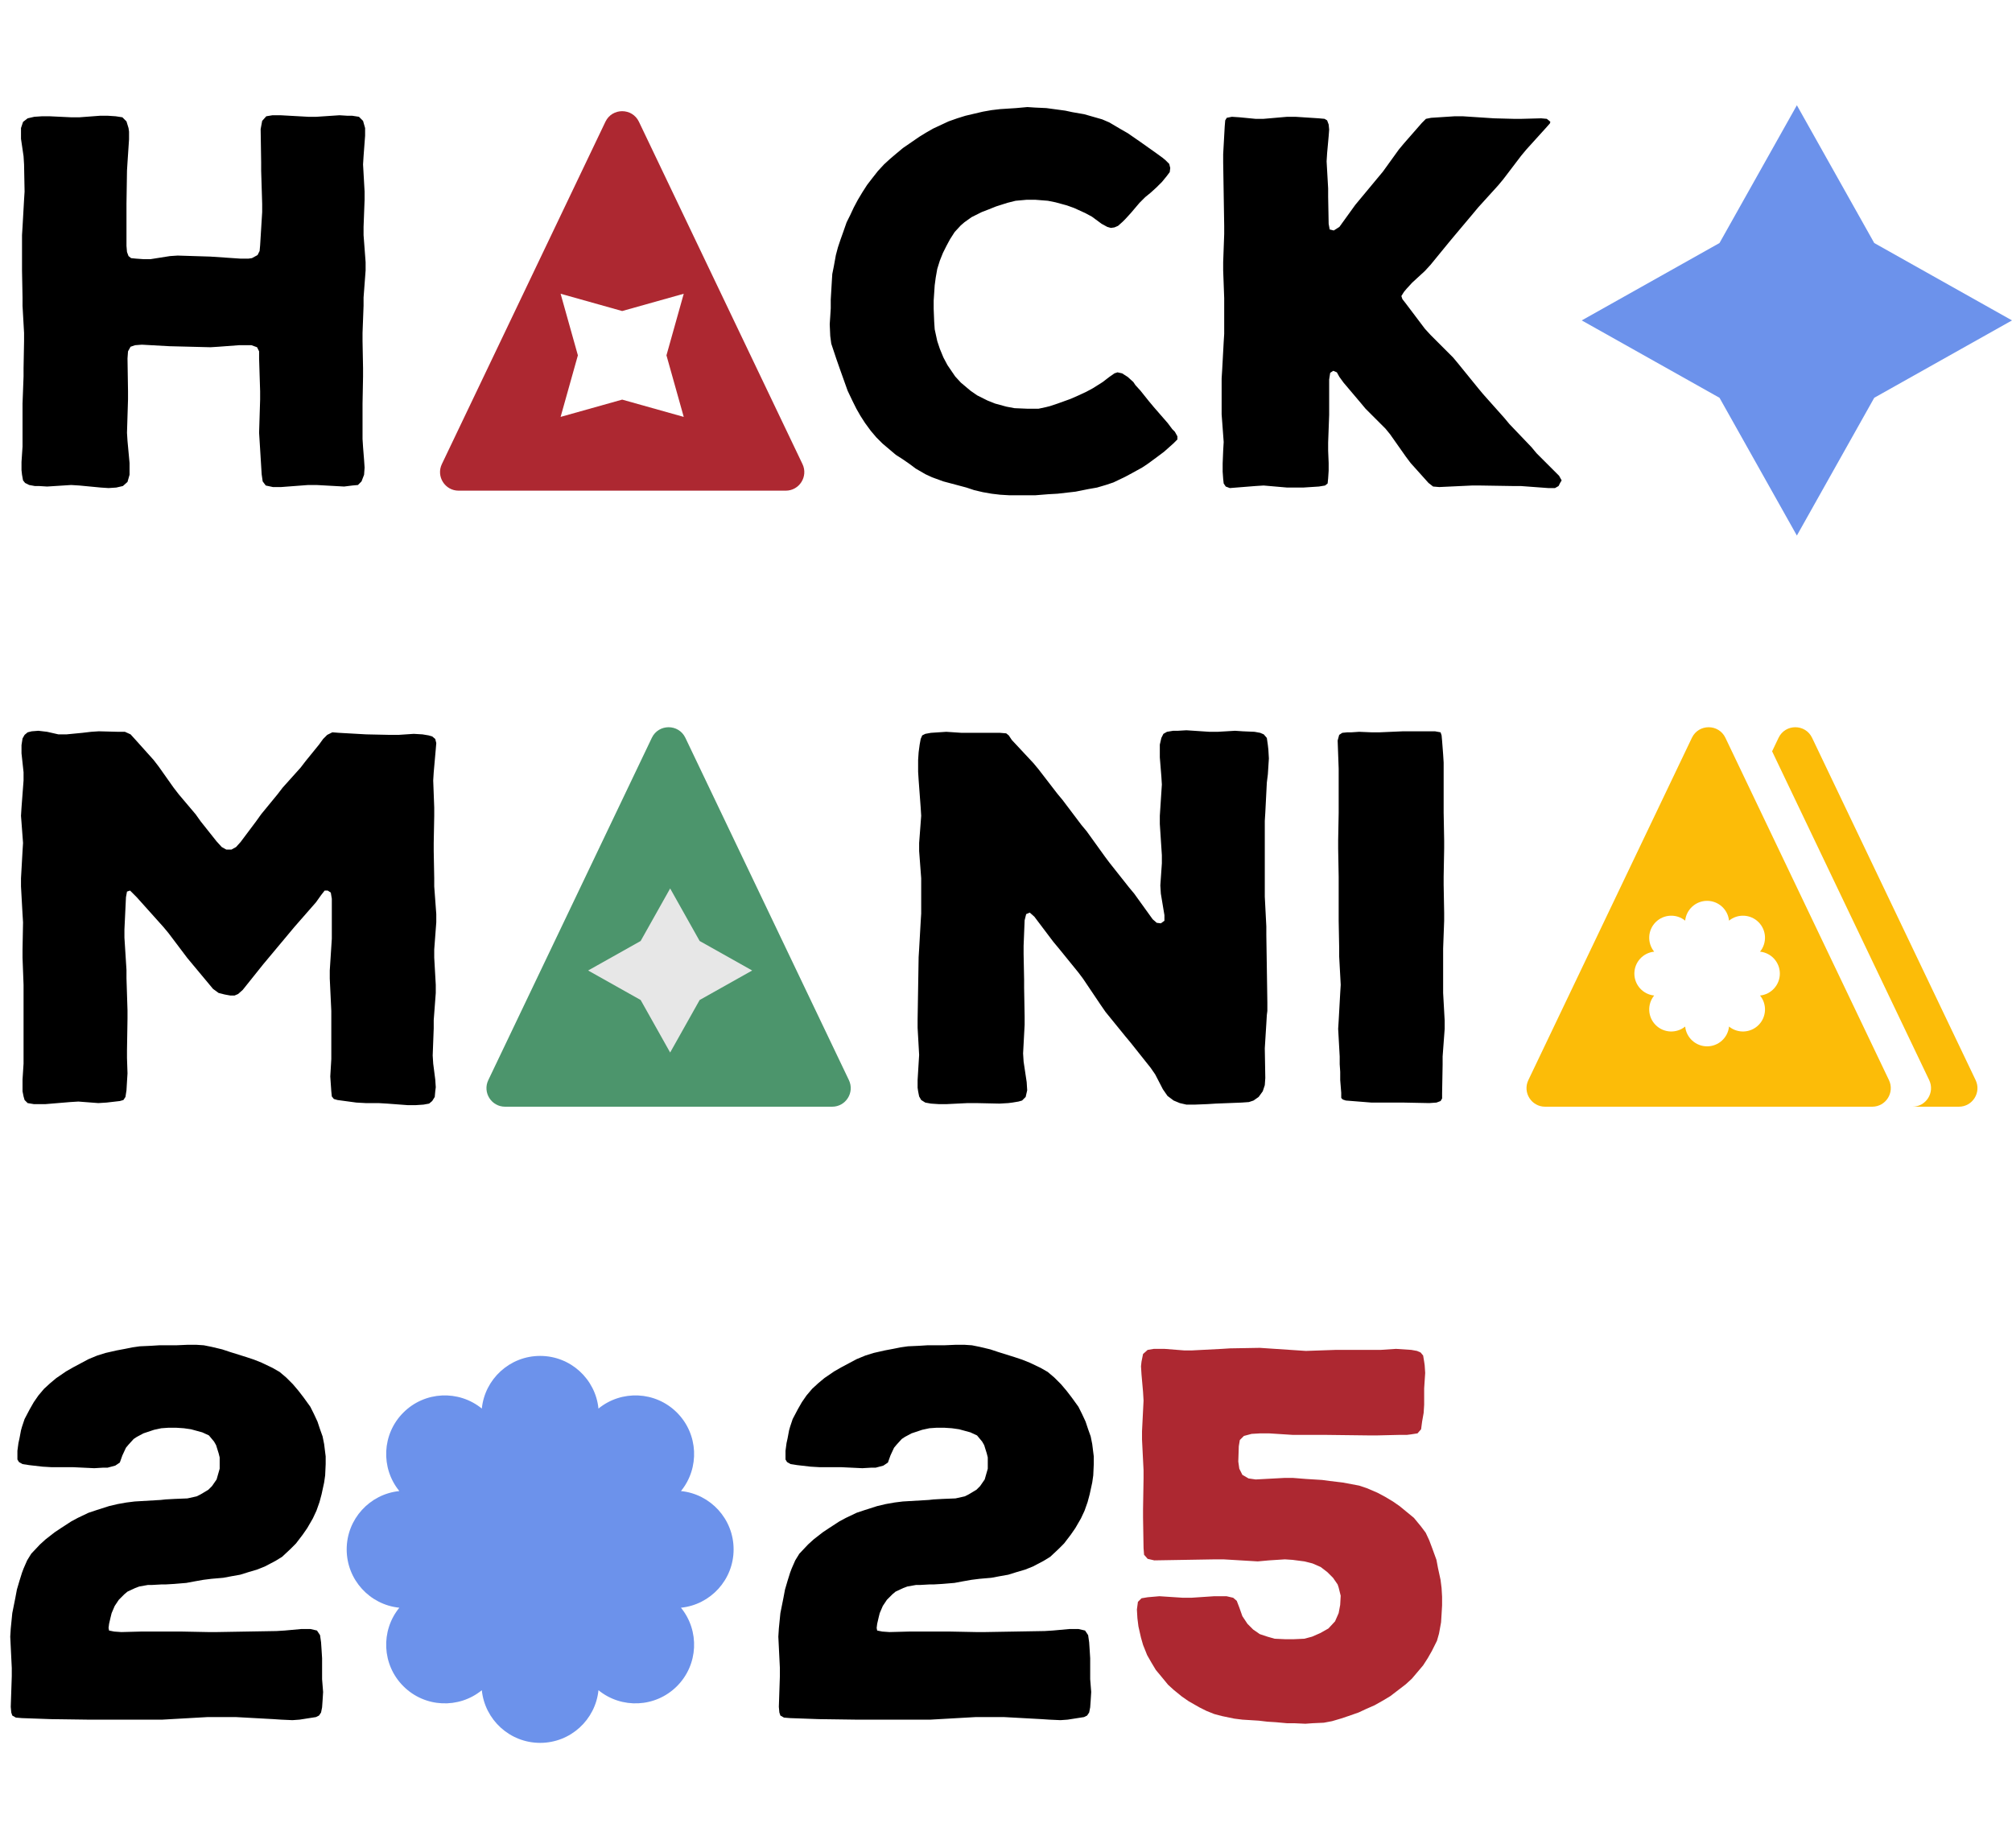<svg width="650" height="597" viewBox="0 0 650 597" fill="none" xmlns="http://www.w3.org/2000/svg">
<path d="M117.123 130.366V141.781L117.289 144.427L117.62 148.563L117.785 151.045L117.62 153.361L116.793 155.511L115.635 156.669L113.815 156.835L111.168 157.165L102.235 156.669H99.588L90.82 157.331H88.173L85.857 156.835L84.865 155.511L84.534 153.195L83.872 142.442L83.707 139.795L84.038 129.043V126.396L83.707 115.808V113.492L83.045 112.169L81.225 111.507H77.255L70.638 112.003L67.991 112.169L54.757 111.838L45.824 111.342L43.673 111.507L42.184 112.003L41.357 113.492L41.192 115.808L41.357 126.396V129.043L41.026 139.795L41.192 142.442L41.853 149.556V153.361L41.192 155.677L39.703 157L37.552 157.496L35.071 157.662L32.589 157.496L25.641 156.835L22.995 156.669L15.219 157.165L12.573 157H11.249L9.429 156.669L8.106 156.007L7.444 155.18L7.113 153.361L6.948 151.872V149.225L7.279 144.262V130.366L7.61 121.598V118.951L7.775 110.184V107.537L7.279 98.769V96.122L7.113 87.355V75.94L7.279 73.293L7.775 64.525L7.941 61.879L7.775 53.111L7.61 50.464L6.783 44.839V41.365L7.444 39.38L8.933 38.222L11.084 37.726L13.565 37.561H16.047L22.995 37.891H25.641L32.259 37.395H34.905L37.387 37.561L39.537 37.891L40.861 39.215L41.523 41.365L41.688 42.523V45.005L41.192 52.449L41.026 55.096L40.861 65.849V79.414L41.026 81.399L41.523 82.723L42.35 83.384L44.004 83.55L46.32 83.715H48.636L54.922 82.723L57.404 82.557L67.991 82.888L77.751 83.55H80.233L81.391 83.384L83.211 82.392L83.872 81.068L84.038 79.249L84.699 68.496V65.849L84.369 55.096V52.449L84.203 41.696L84.699 39.049L86.023 37.561L88.008 37.23H90.655L99.588 37.726H102.235L109.679 37.23L112.326 37.395H113.815L115.965 37.726L117.289 39.049L117.951 41.365V43.847L117.454 50.464L117.289 53.111L117.785 61.879V64.525L117.454 73.293V75.94L118.116 84.708V87.355L117.454 96.122V98.769L117.123 107.537V110.184L117.289 118.951V121.598L117.123 130.366ZM380.378 140.953V141.946L379.055 143.269L376.077 145.916L374.092 147.405L370.949 149.721L368.964 151.045L365.655 152.864L363.505 154.022L359.7 155.842L357.218 156.669L354.406 157.496L351.594 157.993L347.458 158.82L341.668 159.481L338.69 159.647L334.555 159.978H325.952L323.14 159.812L320.328 159.481L317.516 158.985L314.703 158.323L312.222 157.496L304.778 155.511L301.138 154.188L298.988 153.195L295.844 151.375L293.859 149.887L291.709 148.398L289.393 146.909L285.092 143.269L283.106 141.284L281.287 139.134L279.467 136.652L277.978 134.336L276.655 132.02L275.497 129.704L273.842 126.23L271.361 119.282L270.203 115.974L268.549 111.011L268.218 108.529L268.052 104.725L268.218 102.243L268.383 99.596V96.784L268.714 91.159L268.88 88.513L269.376 86.031L270.038 82.392L270.699 79.91L271.526 77.429L272.354 75.113L273.512 71.804L274.67 69.488L275.828 67.007L277.151 64.525L278.64 62.044L280.129 59.728L281.783 57.577L283.603 55.261L285.588 53.111L287.573 51.291L289.724 49.471L291.709 47.817L297.002 44.178L299.153 42.854L301.469 41.531L306.432 39.215L309.244 38.222L311.891 37.395L317.516 36.072L320.328 35.575L323.14 35.245L328.268 34.914L331.908 34.583L334.389 34.748L338.029 34.914L344.15 35.741L346.466 36.237L350.27 36.899L356.06 38.553L358.376 39.546L362.016 41.696L364.332 43.02L368.633 45.997L373.761 49.637L375.581 50.96L376.574 51.787L377.732 52.945L378.062 54.269L377.897 55.592L376.904 56.916L375.416 58.735L373.596 60.555L371.776 62.209L369.956 63.698L368.137 65.518L365.324 68.827L363.505 70.812L362.678 71.639L361.189 72.962L360.031 73.459L358.873 73.624L357.715 73.293L355.895 72.301L352.752 69.985L350.601 68.827L346.962 67.172L344.646 66.345L341.006 65.353L338.525 64.856L334.389 64.525H331.742L328.103 64.856L325.456 65.518L321.817 66.676L319.335 67.669L317.185 68.496L313.876 70.15L311.56 71.804L310.402 72.797L308.417 74.947L306.928 77.263L305.77 79.414L304.612 81.73L303.62 84.211L302.792 86.858L302.296 89.671L301.965 92.152L301.634 97.115V99.762L301.8 103.897L301.965 106.379L302.792 110.184L303.62 112.665L304.778 115.477L306.101 117.959L308.582 121.598L310.402 123.583L313.545 126.23L315.696 127.719L319.004 129.373L321.486 130.366L325.125 131.359L327.772 131.855L331.742 132.02H335.547L337.863 131.524L339.187 131.193L341.668 130.366L345.804 128.877L348.451 127.719L350.932 126.561L353.083 125.403L356.226 123.418L358.376 121.764L360.031 120.606L361.023 120.275L362.512 120.606L364.332 121.764L366.152 123.418L366.813 124.411L368.468 126.23L371.114 129.539L372.769 131.524L377.235 136.652L378.724 138.637L379.551 139.465L380.378 140.953ZM496.402 146.413L503.681 153.691L504.508 155.18L504.012 156.007L503.515 157L502.357 157.662H500.207L491.274 157H488.627L478.205 156.835H475.558L464.971 157.331L462.985 157.165L461.497 156.007L455.707 149.556L454.218 147.571L449.089 140.292L447.601 138.472L441.149 132.02L439.495 130.035L434.035 123.583L432.712 121.764L431.885 120.275L430.727 119.779L429.734 120.44L429.403 122.591V134.005L429.073 142.939V145.585L429.238 149.556V152.037L429.073 154.519L428.907 156.173L428.08 156.835L426.095 157.165L420.967 157.496H415.838L408.229 156.835L405.582 157L397.31 157.662L395.987 157.165L395.325 156.173L395.16 154.684L394.994 152.368V149.721L395.16 145.585L395.325 142.773L394.663 133.84V122.26L394.829 119.613L395.325 110.515L395.491 107.868V96.288L395.16 87.355V84.708L395.491 75.609V72.962L395.16 52.449V49.802L395.656 40.869L395.821 38.884L396.318 38.057L397.972 37.726L400.453 37.891L405.582 38.388H408.229L415.838 37.726H418.485L426.095 38.222L427.915 38.388L428.742 38.884L429.238 40.207L429.403 41.862L429.238 44.012L428.742 49.471L428.576 52.118L429.073 60.886V63.533L429.238 72.301L429.569 74.12L430.892 74.451L432.712 73.293L437.84 66.18L446.773 55.427L451.902 48.313L453.556 46.328L459.346 39.711L460.669 38.388L462.324 38.057L469.933 37.561H472.58L482.671 38.222L488.958 38.388H491.605L497.891 38.222L499.711 38.388L500.538 39.049L500.869 39.38L500.703 39.877L499.38 41.365L493.093 48.313L491.439 50.299L485.649 57.908L483.995 59.893L477.543 67.007L475.889 68.992L469.768 76.271L468.114 78.256L462.158 85.535L460.339 87.52L456.203 91.325L454.383 93.31L453.556 94.303L452.729 95.626L453.06 96.619L454.218 98.107L460.339 106.213L462.158 108.199L469.437 115.477L471.091 117.463L477.543 125.403L479.197 127.388L485.98 134.998L487.634 136.983L494.748 144.427L496.402 146.413ZM140.118 332.178L139.787 340.946L139.953 343.593L140.614 348.721L140.78 351.203L140.614 352.526L140.449 354.346L139.622 355.669L138.629 356.496L136.809 356.827L134.328 356.993H131.681L125.064 356.496L122.252 356.331H118.116L115.138 356.165L109.017 355.338L107.859 355.007L107.198 354.18L107.032 352.526L106.867 350.21L106.701 347.729L107.032 342.104V326.554L106.536 316.132V313.485L107.198 303.228V290.325L106.867 288.34L105.874 287.678H104.882L103.724 289.167L102.069 291.483L95.121 299.423L85.03 311.5L78.413 319.771L76.924 321.095L75.766 321.591H74.443L72.623 321.26L70.638 320.764L68.818 319.44L60.547 309.515L54.426 301.409L52.772 299.423L44.169 289.829L42.019 287.678L41.026 288.009L40.695 289.829L40.199 300.251V302.897L40.861 313.319V315.966L41.192 326.388V329.035L41.026 339.292V341.773L41.192 346.736L41.026 349.383L40.861 352.195L40.53 354.346L39.868 355.338L38.71 355.669L34.409 356.165L31.762 356.331L25.311 355.835L22.664 356L14.723 356.662H10.918L8.933 356.331L7.941 355.338L7.61 354.18L7.279 352.526V348.721L7.61 343.593V318.117L7.279 309.349V306.702L7.444 297.935L7.279 295.288L6.783 286.355V283.708L7.279 274.94L7.444 272.293L6.783 263.525L6.948 260.879L7.61 252.111V249.464L6.948 243.343V240.696L7.279 238.546L7.941 237.388L8.933 236.561L10.257 236.23L12.407 236.064L15.219 236.395L18.859 237.222H21.506L26.634 236.726L29.446 236.395L31.928 236.23L38.214 236.395H40.365L42.184 237.222L43.839 239.042L49.629 245.494L51.283 247.644L56.08 254.427L57.735 256.577L63.194 263.029L64.848 265.345L69.976 271.797L71.631 273.617L73.119 274.444H74.774L76.263 273.617L77.751 271.962L82.714 265.345L84.369 263.029L89.662 256.577L91.317 254.427L97.107 247.975L98.761 245.825L103.062 240.531L104.385 238.711L105.709 237.388L107.363 236.561L109.514 236.726L118.281 237.222L126.057 237.388H128.703L133.666 237.057L136.479 237.222L138.464 237.553L139.622 237.884L140.614 238.711L140.945 240.035L140.78 242.02L140.118 249.464L139.953 252.111L140.283 260.879V263.525L140.118 272.293V274.94L140.283 283.708V286.355L140.945 295.288V297.935L140.283 306.702V309.349L140.78 318.117V320.764L140.118 329.531V332.178ZM409.266 252.773L408.77 262.533L408.605 265.18V289.663L409.101 299.258V301.905L409.432 323.741V326.554L409.266 327.877L409.101 330.689L408.605 338.63L408.77 348.225L408.605 350.541L407.943 352.526L406.62 354.346L404.965 355.504L403.476 356L401.16 356.165L392.724 356.496L390.077 356.662L385.941 356.827H383.294L381.144 356.331L379.158 355.504L377.173 354.015L375.684 351.864L373.203 347.067L371.714 344.916L365.262 336.81L363.608 334.825L357.156 326.885L355.668 324.734L349.878 316.132L348.389 314.147L341.937 306.206L340.283 304.221L334.162 296.115L332.673 294.791L331.515 295.288L331.019 297.273L330.688 305.544V308.191L330.853 316.463V319.109L331.019 328.373V331.02L330.522 340.284L330.688 342.931L331.68 349.548L331.846 352.195L331.35 354.346L330.192 355.504L329.034 355.835L327.048 356.165L325.725 356.331L322.913 356.496L315.303 356.331H312.656L305.874 356.662H303.227L300.745 356.496L298.926 356.165L297.602 355.338L296.94 354.18L296.61 352.526L296.444 351.368V348.887L296.775 343.427L296.94 340.781L296.444 332.013V329.366L296.775 309.184L296.94 306.537L297.437 297.769L297.602 295.122V283.708L296.94 274.94V272.293L297.602 263.525L297.437 260.879L296.775 251.945L296.61 249.299V245.494L296.775 243.012L297.106 240.531L297.437 238.711L297.933 237.553L298.926 237.057L300.745 236.726L305.708 236.395L310.671 236.726H323.078L325.063 236.891L325.89 237.553L326.883 239.042L333.831 246.486L335.485 248.471L341.606 256.412L343.26 258.397L349.381 266.503L351.036 268.488L356.991 276.76L358.48 278.745L364.766 286.685L366.42 288.671L372.376 296.942L373.699 298.1L375.023 298.265L376.181 297.438V295.619L375.023 288.671L374.857 286.024L375.354 278.91V276.263L374.692 266.172V263.525L375.354 253.434L375.188 250.787L374.692 244.667V240.531L375.188 238.38L375.85 237.057L377.008 236.395L378.993 236.064H380.482L383.294 235.899L390.738 236.395H393.385L399.01 236.064L401.491 236.23L405.296 236.395L407.116 236.726L408.274 237.222L409.266 238.38L409.597 240.696L409.763 242.185L409.928 244.997L409.597 250.126L409.266 252.773ZM466.222 320.764L466.718 329.697V332.344L466.056 341.277V343.924L465.891 353.022V354.842L465.395 355.669L464.071 356.165L461.755 356.331L453.318 356.165H443.062L434.79 355.504L433.798 355.173L433.301 354.677V353.022L432.971 348.887V346.24L432.805 343.758V341.277L432.309 332.344L432.474 329.697L432.971 320.764L433.136 318.117L432.64 309.018V306.371L432.474 297.438V283.211L432.309 274.113V271.466L432.474 262.533V248.306L432.143 239.207L432.64 237.388L433.632 236.726L435.287 236.561H436.61L439.091 236.395L443.062 236.561H445.709L453.318 236.23H463.575L465.395 236.561L465.725 237.553L465.891 239.373L466.222 243.674L466.387 246.321V262.533L466.553 271.466V274.113L466.387 283.211V285.858L466.553 294.791V297.438L466.222 306.371V320.764ZM35.236 524.561L35.071 525.885L35.236 526.712L36.891 527.043L39.207 527.208L45.493 527.043H58.893L67.329 527.208H69.976L89.331 526.877L91.978 526.712L97.437 526.215H100.25L102.4 526.712L103.393 528.201L103.724 530.517L103.889 532.998L104.055 535.645V542.427L104.385 546.563L104.22 549.21L104.055 551.526L103.724 553.18L103.062 554.173L102.069 554.669L96.776 555.496L94.46 555.662L90.82 555.496L88.339 555.331L76.263 554.669H66.999L52.441 555.496H28.454L16.377 555.331L7.113 555L5.128 554.835L3.97 554.173L3.639 553.18L3.474 551.361L3.805 541.435V538.788L3.309 528.697L3.474 526.05L3.97 521.087L4.963 516.124L5.459 513.477L6.286 510.665L7.113 508.018L7.61 506.695L8.768 504.048L10.091 501.897L12.903 498.92L14.723 497.265L17.701 494.949L19.686 493.626L22.995 491.475L25.145 490.317L28.619 488.663L31.101 487.836L35.236 486.513L38.049 485.851L40.861 485.355L43.508 485.024L51.945 484.527L53.433 484.362L56.411 484.197L60.547 484.031L63.525 483.369L64.848 482.708L67.329 481.219L68.487 480.061L69.976 477.91L70.969 474.436V470.797L70.638 469.473L69.811 466.827L69.149 465.669L67.495 463.683L65.344 462.691L61.705 461.698L59.389 461.367L56.907 461.202H54.426L52.11 461.367L49.794 461.864L46.32 463.022L44.169 464.18L43.177 464.841L41.523 466.661L40.695 467.654L39.537 470.135L38.71 472.451L37.221 473.444L34.74 474.105H33.251L30.439 474.271L23.491 473.94H16.543L13.731 473.775L9.429 473.278L7.279 472.947L6.121 472.286L5.625 471.459V468.646L5.955 466.165L6.286 464.676L6.783 462.029L7.113 460.871L7.941 458.39L9.595 455.247L10.918 452.931L12.407 450.78L14.227 448.629L16.212 446.81L18.197 445.155L21.34 443.005L23.656 441.681L28.619 439.035L31.431 437.877L34.078 437.049L37.718 436.222L40.365 435.726L42.846 435.23L45.162 434.899L48.801 434.733L51.448 434.568H56.907L60.712 434.403H63.359L65.841 434.568L68.322 435.064L71.796 435.891L74.277 436.719L79.571 438.373L82.053 439.2L84.534 440.193L88.008 441.847L90.324 443.17L92.475 444.99L94.625 447.141L96.445 449.291L98.099 451.442L100.25 454.419L101.408 456.735L102.566 459.217L103.393 461.698L104.22 464.014L104.716 466.496L105.213 470.466V472.947L105.047 476.587L104.716 478.903L103.889 482.708L103.227 485.189L102.235 488.001L101.077 490.483L99.257 493.626L97.768 495.777L95.618 498.589L93.798 500.409L91.151 502.89L89.001 504.213L85.527 506.033L83.045 507.026L80.233 507.853L77.586 508.68L74.774 509.176L72.127 509.673L68.322 510.003L65.675 510.334L62.863 510.831L60.216 511.327L56.246 511.658L53.433 511.823H52.11L49.132 511.989H47.809L44.997 512.485L43.673 512.981L41.192 514.139L40.199 514.966L38.379 516.786L37.056 518.771L36.063 521.087L35.733 522.411L35.236 524.561ZM283.379 524.561L283.214 525.885L283.379 526.712L285.033 527.043L287.349 527.208L293.636 527.043H307.035L315.472 527.208H318.119L337.474 526.877L340.121 526.712L345.58 526.215H348.393L350.543 526.712L351.536 528.201L351.867 530.517L352.032 532.998L352.197 535.645V542.427L352.528 546.563L352.363 549.21L352.197 551.526L351.867 553.18L351.205 554.173L350.212 554.669L344.919 555.496L342.603 555.662L338.963 555.496L336.482 555.331L324.405 554.669H315.141L300.584 555.496H276.597L264.52 555.331L255.256 555L253.271 554.835L252.113 554.173L251.782 553.18L251.617 551.361L251.948 541.435V538.788L251.451 528.697L251.617 526.05L252.113 521.087L253.106 516.124L253.602 513.477L254.429 510.665L255.256 508.018L255.753 506.695L256.911 504.048L258.234 501.897L261.046 498.92L262.866 497.265L265.844 494.949L267.829 493.626L271.137 491.475L273.288 490.317L276.762 488.663L279.243 487.836L283.379 486.513L286.191 485.851L289.004 485.355L291.651 485.024L300.087 484.527L301.576 484.362L304.554 484.197L308.69 484.031L311.667 483.369L312.991 482.708L315.472 481.219L316.63 480.061L318.119 477.91L319.112 474.436V470.797L318.781 469.473L317.954 466.827L317.292 465.669L315.638 463.683L313.487 462.691L309.848 461.698L307.532 461.367L305.05 461.202H302.569L300.253 461.367L297.937 461.864L294.463 463.022L292.312 464.18L291.32 464.841L289.665 466.661L288.838 467.654L287.68 470.135L286.853 472.451L285.364 473.444L282.883 474.105H281.394L278.582 474.271L271.634 473.94H264.686L261.873 473.775L257.572 473.278L255.422 472.947L254.264 472.286L253.767 471.459V468.646L254.098 466.165L254.429 464.676L254.925 462.029L255.256 460.871L256.083 458.39L257.738 455.247L259.061 452.931L260.55 450.78L262.37 448.629L264.355 446.81L266.34 445.155L269.483 443.005L271.799 441.681L276.762 439.035L279.574 437.877L282.221 437.049L285.861 436.222L288.507 435.726L290.989 435.23L293.305 434.899L296.944 434.733L299.591 434.568H305.05L308.855 434.403H311.502L313.983 434.568L316.465 435.064L319.939 435.891L322.42 436.719L327.714 438.373L330.195 439.2L332.677 440.193L336.151 441.847L338.467 443.17L340.617 444.99L342.768 447.141L344.588 449.291L346.242 451.442L348.393 454.419L349.551 456.735L350.709 459.217L351.536 461.698L352.363 464.014L352.859 466.496L353.355 470.466V472.947L353.19 476.587L352.859 478.903L352.032 482.708L351.37 485.189L350.378 488.001L349.22 490.483L347.4 493.626L345.911 495.777L343.761 498.589L341.941 500.409L339.294 502.89L337.143 504.213L333.669 506.033L331.188 507.026L328.376 507.853L325.729 508.68L322.917 509.176L320.27 509.673L316.465 510.003L313.818 510.334L311.006 510.831L308.359 511.327L304.389 511.658L301.576 511.823H300.253L297.275 511.989H295.952L293.139 512.485L291.816 512.981L289.335 514.139L288.342 514.966L286.522 516.786L285.199 518.771L284.206 521.087L283.875 522.411L283.379 524.561Z" fill="black"/>
<path d="M465.718 512.981L465.883 515.793V518.606L465.718 521.418L465.552 524.065L464.89 527.704L464.229 530.02L462.574 533.329L461.251 535.645L459.762 537.961L456.123 542.262L454.138 544.082L449.175 547.887L446.693 549.375L444.046 550.864L441.4 552.022L438.918 553.18L435.61 554.338L433.128 555.165L430.316 555.993L427.669 556.489L424.03 556.654L421.714 556.82L418.074 556.654H415.758L412.119 556.323L409.472 556.158L406.66 555.827L401.366 555.496L398.719 555.165L394.749 554.338L392.267 553.677L389.786 552.684L387.47 551.526L383.996 549.541L381.845 548.052L379.198 545.901L377.379 544.247L375.063 541.435L373.408 539.45L371.92 536.968L370.596 534.652L369.273 531.344L368.611 529.028L367.784 525.388L367.453 522.741L367.288 519.929L367.618 517.448L368.776 516.29L370.762 515.959L374.566 515.628L382.176 516.124H384.823L392.267 515.628H396.238L398.388 516.124L399.546 517.117L400.373 519.267L401.366 522.08L403.02 524.561L404.84 526.381L406.99 527.87L409.472 528.697L411.788 529.359L415.427 529.524H417.743L421.383 529.359L423.864 528.697L426.511 527.539L429.158 526.05L431.308 523.734L432.466 521.087L432.963 518.44L433.128 515.463L432.466 512.816L432.136 511.823L430.647 509.673L428.827 507.853L426.676 506.199L424.03 505.041L421.383 504.379L417.578 503.883L415.096 503.717L409.968 504.048L406.329 504.379L395.245 503.717H392.598L372.912 504.048L370.762 503.552L369.604 502.228L369.438 500.078L369.273 490.152V487.505L369.438 477.579V474.933L368.942 465.007V462.36L369.438 452.434L369.273 449.622L368.776 443.997L368.611 441.351L368.776 439.862L369.273 437.38L370.762 436.057L372.747 435.726H376.221L382.507 436.222H385.154L394.749 435.726L397.396 435.561L406.99 435.395L421.879 436.388L431.474 436.057H446.032L450.994 435.726L455.957 436.057L457.777 436.388L458.935 436.884L459.762 437.877L460.093 439.862L460.258 441.02L460.424 443.501L460.093 448.464V453.758L459.928 456.405L459.431 459.217L459.1 461.698L457.942 463.022L455.792 463.353L454.468 463.518H451.822L444.874 463.683H442.227L428.662 463.518H417.743L409.968 463.022H407.156L404.344 463.187L401.862 463.849L400.539 465.172L400.208 467.157L400.042 472.12L400.373 474.436L401.366 476.421L403.351 477.579L405.667 477.91L414.931 477.414H417.743L421.879 477.745L427.173 478.076L429.654 478.407L433.79 478.903L439.084 479.895L441.565 480.723L445.039 482.211L447.52 483.535L450.002 485.024L452.152 486.513L456.784 490.317L459.1 493.13L460.589 495.115L461.747 497.596L462.74 500.243L464.063 503.883L464.56 506.529L465.387 510.334L465.718 512.981Z" fill="#AD2831"/>
<path d="M555.504 78.504L511 103.5L555.504 128.496L580.5 173L605.496 128.496L650 103.5L605.496 78.504L580.5 34L555.504 78.504Z" fill="#6C92EB"/>
<path d="M174.5 563C164.691 563 156.624 555.543 155.658 545.99C148.219 552.062 137.242 551.63 130.306 544.694C123.37 537.758 122.938 526.781 129.01 519.342C119.457 518.376 112 510.309 112 500.5C112 490.691 119.457 482.624 129.011 481.658C122.938 474.219 123.37 463.242 130.306 456.306C137.242 449.37 148.219 448.938 155.658 455.01C156.624 445.457 164.691 438 174.5 438C184.309 438 192.376 445.457 193.342 455.01C200.781 448.938 211.758 449.37 218.694 456.306C225.63 463.242 226.062 474.219 219.99 481.658C229.543 482.624 237 490.691 237 500.5C237 510.309 229.543 518.376 219.99 519.342C226.062 526.781 225.63 537.758 218.694 544.694C211.758 551.63 200.781 552.062 193.342 545.99C192.376 555.543 184.309 563 174.5 563Z" fill="#6C92EB"/>
<path d="M210.586 238.33C212.761 233.779 219.239 233.779 221.414 238.33L274.251 348.913C276.154 352.896 273.251 357.5 268.837 357.5H163.163C158.749 357.5 155.846 352.895 157.749 348.913L210.586 238.33Z" fill="#4C956C"/>
<path fill-rule="evenodd" clip-rule="evenodd" d="M617.837 357.5H632.837C637.251 357.5 640.154 352.896 638.251 348.913L585.414 238.33C583.239 233.779 576.761 233.779 574.586 238.331L572.5 242.697L623.251 348.913C625.154 352.896 622.251 357.5 617.837 357.5Z" fill="#FCBC08"/>
<path d="M206.969 303.969L190 313.5L206.969 323.031L216.5 340L226.031 323.031L243 313.5L226.031 303.969L216.5 287L206.969 303.969Z" fill="#E7E7E7"/>
<path fill-rule="evenodd" clip-rule="evenodd" d="M206.414 39.331C204.239 34.779 197.761 34.779 195.586 39.331L142.749 149.913C140.846 153.896 143.749 158.5 148.163 158.5H253.837C258.251 158.5 261.154 153.896 259.251 149.913L206.414 39.331ZM181.11 94.89L201 100.473L220.89 94.89L215.307 114.781L220.89 134.671L201 129.088L181.11 134.671L186.692 114.781L181.11 94.89Z" fill="#AD2831"/>
<path fill-rule="evenodd" clip-rule="evenodd" d="M557.413 238.33C555.239 233.779 548.761 233.78 546.586 238.331L493.749 348.913C491.846 352.896 494.749 357.5 499.162 357.5H604.837C609.25 357.5 612.154 352.896 610.251 348.913L557.413 238.33ZM544.415 331.604C544.779 335.196 547.812 338 551.5 338C555.188 338 558.221 335.196 558.585 331.604C561.382 333.887 565.509 333.725 568.117 331.117C570.725 328.509 570.887 324.382 568.604 321.585C572.196 321.221 575 318.188 575 314.5C575 310.812 572.196 307.779 568.604 307.415C570.887 304.618 570.725 300.491 568.117 297.883C565.509 295.275 561.382 295.113 558.585 297.396C558.221 293.804 555.188 291 551.5 291C547.812 291 544.779 293.804 544.415 297.396C541.618 295.113 537.491 295.275 534.883 297.883C532.275 300.491 532.113 304.618 534.396 307.415C530.804 307.779 528 310.812 528 314.5C528 318.188 530.804 321.221 534.396 321.585C532.113 324.382 532.275 328.509 534.883 331.117C537.491 333.725 541.618 333.887 544.415 331.604Z" fill="#FCBC08"/>
</svg>
